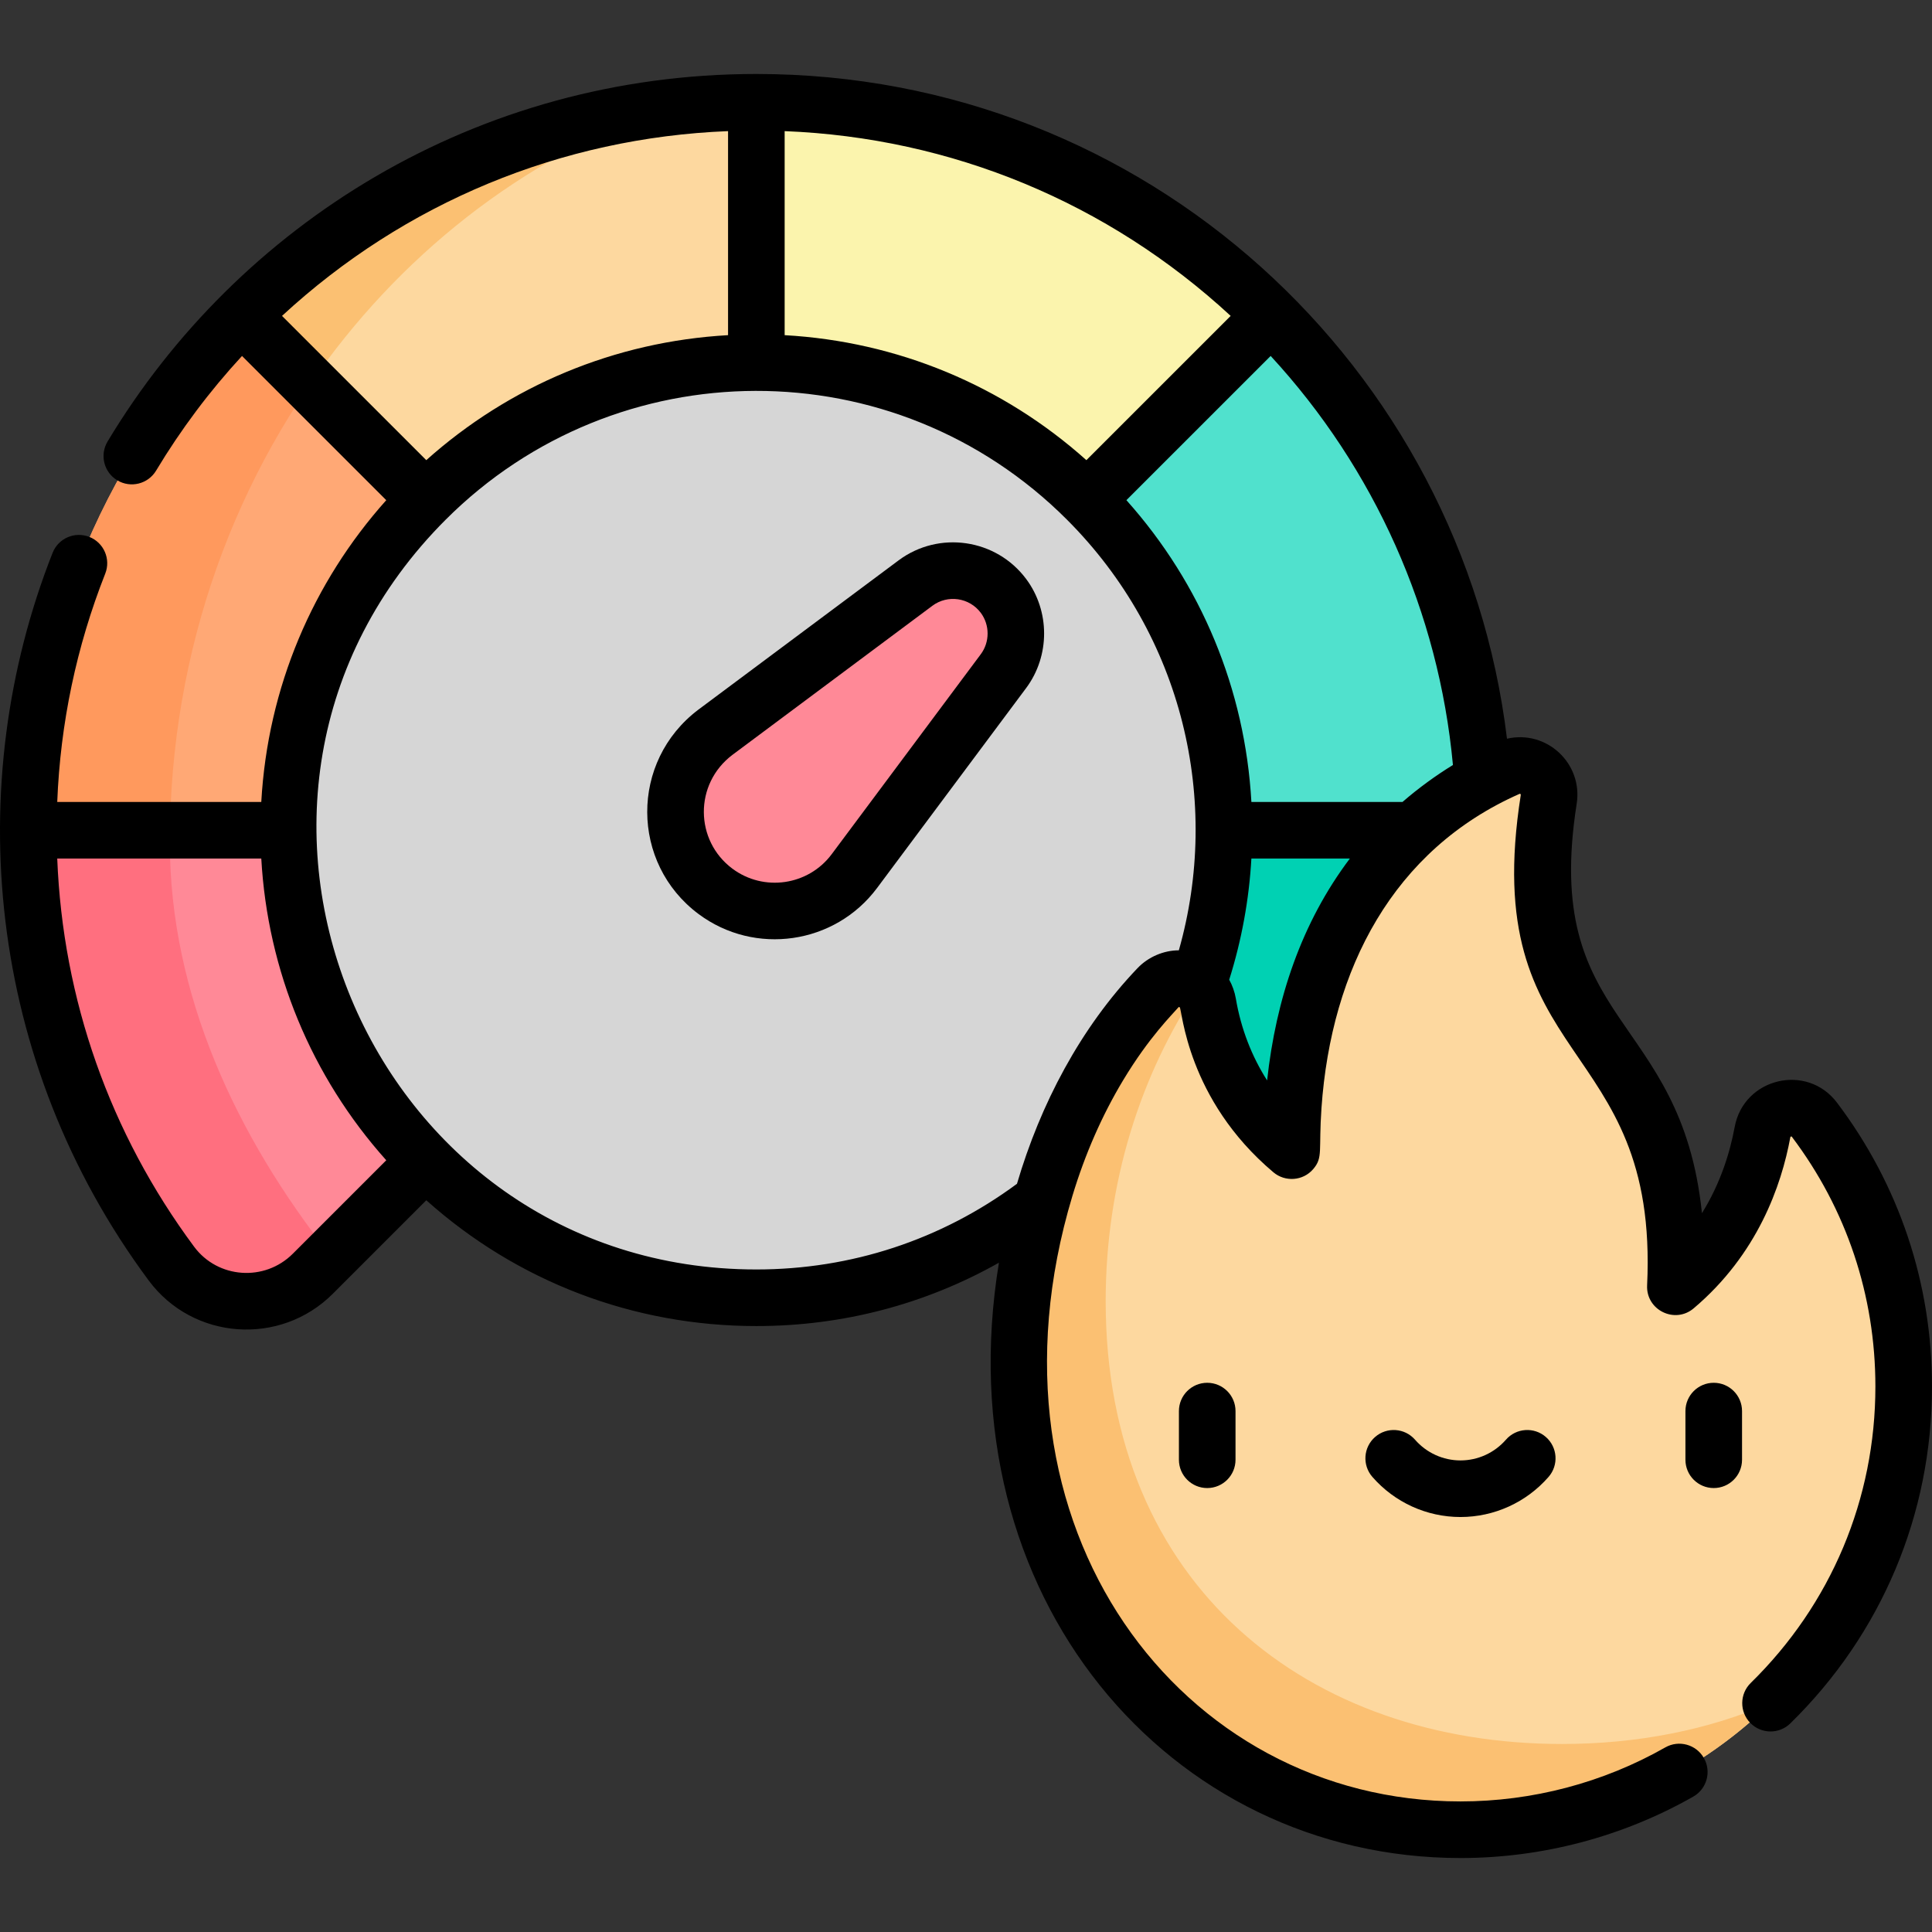 <svg id="Capa_1" height="512" viewBox="0 0 512 512" width="512" xmlns="http://www.w3.org/2000/svg"><rect x="0" y="0" width="512" height="512" fill="#333333" stroke="none"/><g><g><path d="m288.042 307.634 29.92 29.92c10.704 10.704 28.459 9.471 37.481-2.684 23.818-32.091 37.904-71.828 37.904-114.849l-35.79-22.016-33.224 22.016z" fill="#00d1b3"/><path d="m200.428 96.106-20.052-33.448 20.052-35.565c53.272 0 101.5 21.591 136.409 56.51v.009l-6.35 40.567-42.446 8.218z" fill="#fbf4ad"/><path d="m76.514 220.02-30.254 22.279-38.76-22.279c0-53.272 21.591-101.5 56.51-136.409l41.311 7.961 7.485 40.825z" fill="#ffa875"/><path d="m45.01 223.26c0-51.369 17.636-98.324 46.772-134.297l-27.772-5.352c-34.919 34.909-56.51 83.137-56.51 136.409l38.76 22.278.065-.047c-.849-6.254-1.315-12.586-1.315-18.991z" fill="#ff995d"/><path d="m112.805 132.397-48.795-48.786v-.009c34.909-34.919 83.136-56.51 136.418-56.51v69.014z" fill="#fdd89f"/><path d="m76.514 220.02h-69.014c0 43.022 14.086 82.758 37.904 114.849 9.022 12.155 26.777 13.388 37.481 2.684l29.92-29.92z" fill="#ff8997"/><path d="m288.042 132.397 48.795-48.786c34.919 34.909 56.51 83.136 56.51 136.409h-69.014z" fill="#50e1cd"/><path d="m324.333 220.02c0 34.218-13.867 65.19-36.291 87.614s-53.395 36.291-87.614 36.291c-34.218 0-65.199-13.867-87.623-36.291s-36.291-53.395-36.291-87.614 13.867-65.199 36.291-87.623 53.405-36.291 87.623-36.291 65.19 13.867 87.614 36.291 36.291 53.405 36.291 87.623z" fill="#d6d6d6"/><path d="m189.594 194.037 53.001-39.516c7.381-5.503 17.825-3.981 23.328 3.4 4.51 6.049 4.286 14.17 0 19.928l-39.516 53.001c-8.684 11.647-25.165 14.049-36.813 5.366-13.907-10.37-14.301-31.401 0-42.179z" fill="#ff8997"/><path d="m480.846 296.74c-4.047-5.362-12.55-3.315-13.766 3.292-2.231 12.12-8.094 28.308-23.088 40.972 3.338-70.127-44.437-60.08-33.566-129.159.957-6.083-5.158-10.801-10.792-8.314-20.456 9.031-57.325 34.579-57.325 101.42-14.889-12.538-20.32-27.894-22.206-39.081-1.062-6.301-8.819-8.739-13.234-4.12-14.13 14.785-23.961 33.437-29.865 53.032-11.842 39.301-9.603 82.498 13.23 117.449 21.358 32.692 57.688 52.677 96.799 52.677 64.874 0 117.464-52.591 117.464-117.465.003-26.545-8.802-51.033-23.651-70.703z" fill="#fdd89f"/><path d="m45.01 223.26c0-1.083.023-2.161.038-3.24h-37.548c0 43.021 14.086 82.758 37.904 114.849 9.022 12.155 26.777 13.388 37.481 2.684l4.757-4.757c-25.028-31.687-42.632-69.251-42.632-109.536z" fill="#ff6f7f"/><g fill="#fbc072"><path d="m176.218 28.6c-43.6 5.458-82.672 25.457-112.209 55.001v.009l18.195 18.192c23.265-33.835 55.998-59.731 94.014-73.202z"/><path d="m413.948 462.174c-66.789 0-120.932-41.498-120.932-117.359 0-31.323 9.237-60.19 24.777-83.298-2.904-2.751-7.763-3.073-10.922.232-14.13 14.785-23.961 33.437-29.865 53.032-11.842 39.301-9.603 82.498 13.23 117.449 21.358 32.692 57.688 52.677 96.799 52.677 32.06 0 61.114-12.849 82.309-33.672-16.596 7.228-35.43 10.939-55.396 10.939z"/></g></g><g><path d="m238.125 148.512-52.999 39.514c-.01.008-.021.016-.031.023-18.218 13.73-17.984 40.747.031 54.178 14.912 11.119 36.141 8.079 47.306-6.895l39.518-53.004c6.334-8.51 6.332-20.389-.004-28.887-7.965-10.682-23.137-12.895-33.821-4.929zm21.797 24.857-39.514 52.999c-6.198 8.313-18.003 10.033-26.316 3.836-9.974-7.436-10.205-22.444.017-30.164l52.982-39.502c4.053-3.022 9.81-2.183 12.831 1.871 2.403 3.223 2.402 7.732 0 10.96z"/><path d="m312.426 373.953v12.897c0 4.142 3.358 7.5 7.5 7.5s7.5-3.358 7.5-7.5v-12.897c0-4.142-3.358-7.5-7.5-7.5s-7.5 3.358-7.5 7.5z"/><path d="m446.658 373.953v12.897c0 4.142 3.358 7.5 7.5 7.5s7.5-3.358 7.5-7.5v-12.897c0-4.142-3.358-7.5-7.5-7.5s-7.5 3.358-7.5 7.5z"/><path d="m399.082 381.539c-3.039 3.488-7.428 5.489-12.04 5.489s-9.001-2-12.041-5.489c-2.722-3.123-7.458-3.448-10.582-.727-3.122 2.721-3.448 7.459-.727 10.581 5.889 6.758 14.4 10.633 23.349 10.633s17.46-3.876 23.349-10.634c2.721-3.122 2.396-7.86-.727-10.581-3.122-2.721-7.86-2.395-10.581.728z"/><path d="m88.208 342.852 24.769-24.769c24.101 21.549 54.874 33.337 87.466 33.337 22.865 0 44.761-5.775 64.285-16.79-14.545 88.412 45.157 157.766 122.314 157.766 21.644 0 42.979-5.628 61.697-16.277 3.6-2.048 4.858-6.627 2.81-10.227s-6.628-4.858-10.227-2.81c-16.462 9.365-35.232 14.315-54.281 14.315-74.047 0-129.326-72.566-102.843-160.455 3.337-11.073 7.871-21.39 13.417-30.617 6.965-11.586 13.138-17.551 14.767-19.465.045-.008.168.012.256.083.671.533 1.828 24.354 24.849 43.741 3.075 2.587 7.811 2.316 10.529-.86 2.658-3.106 1.403-4.82 2.19-16.181 2.582-36.922 19.03-68.492 52.463-83.25.203-.09.391.049.354.287-11.435 72.662 36.659 63.234 33.482 129.962-.31 6.527 7.333 10.306 12.331 6.086 16.909-14.283 23.267-32.541 25.622-45.342.014-.078.032-.117.036-.124.048-.057.236-.105.292-.091 0 0 .028.02.076.083 14.483 19.187 22.138 42.072 22.138 66.182 0 29.8-11.732 57.701-33.036 78.563-2.959 2.898-3.009 7.646-.111 10.605s7.646 3.009 10.605.111c24.21-23.705 37.542-55.411 37.542-89.277 0-27.397-8.702-53.407-25.166-75.218-7.982-10.574-24.729-6.573-27.127 6.452-1.2 6.521-3.662 14.772-8.67 22.835-5.518-53.399-42.487-49.46-33.197-108.494 1.686-10.713-7.972-19.664-18.471-17.252-11.912-98.306-95.397-176.158-198.927-176.158-74.081 0-137.324 39.776-171.929 97.393-2.133 3.551-.983 8.158 2.567 10.291s8.158.982 10.291-2.568c6.534-10.878 14.173-21.072 22.767-30.388 7.868 7.866 30.741 30.735 38.227 38.22-19.435 21.734-31.417 49.557-33.122 79.971h-54.073c.825-20.857 5.094-41.179 12.723-60.513 1.52-3.853-.371-8.209-4.223-9.729-3.853-1.52-8.209.371-9.729 4.223-24.193 61.316-17.633 134.768 25.463 192.832 11.743 15.823 34.865 17.457 48.804 3.517zm181.301-29.136c-20.106 14.864-43.932 22.706-69.067 22.706-103.085 0-155.807-125.221-82.316-198.716 45.206-45.204 118.856-45.767 164.623 0 30.853 30.854 40.864 74.692 29.657 114.135-3.954.01-8.042 1.688-10.945 4.725 0 0-.001.001-.002.002-15.14 15.841-25.743 36.044-31.95 57.148zm-61.568-278.966c44.223 1.748 85.7 18.93 118.198 48.968-3.579 3.579-28.886 28.88-38.235 38.227-22.178-19.834-50.115-31.445-79.963-33.122zm117.813 224.885c3.302-10.477 5.278-21.347 5.876-32.114h26.1c-12.868 17.057-19.587 37.306-21.931 58.801-4.022-6.301-6.93-13.636-8.29-21.699-.295-1.747-.949-3.55-1.755-4.988zm45.931-47.113h-40.053c-1.667-29.744-13.24-57.74-33.122-79.971 4.646-4.645 33.424-33.416 38.228-38.22 27.569 29.879 44.555 67.958 48.304 108.404-4.462 2.727-9.219 6.183-13.357 9.787zm-178.743-177.772v54.072c-30.047 1.69-57.972 13.443-79.972 33.123l-38.234-38.227c32.498-30.037 73.979-47.22 118.206-48.968zm-123.699 192.771c1.664 29.699 13.248 57.754 33.122 79.962l-24.763 24.763c-7.489 7.488-19.884 6.597-26.154-1.85-22.339-30.098-34.805-65.524-36.278-102.875z"/></g></g></svg>